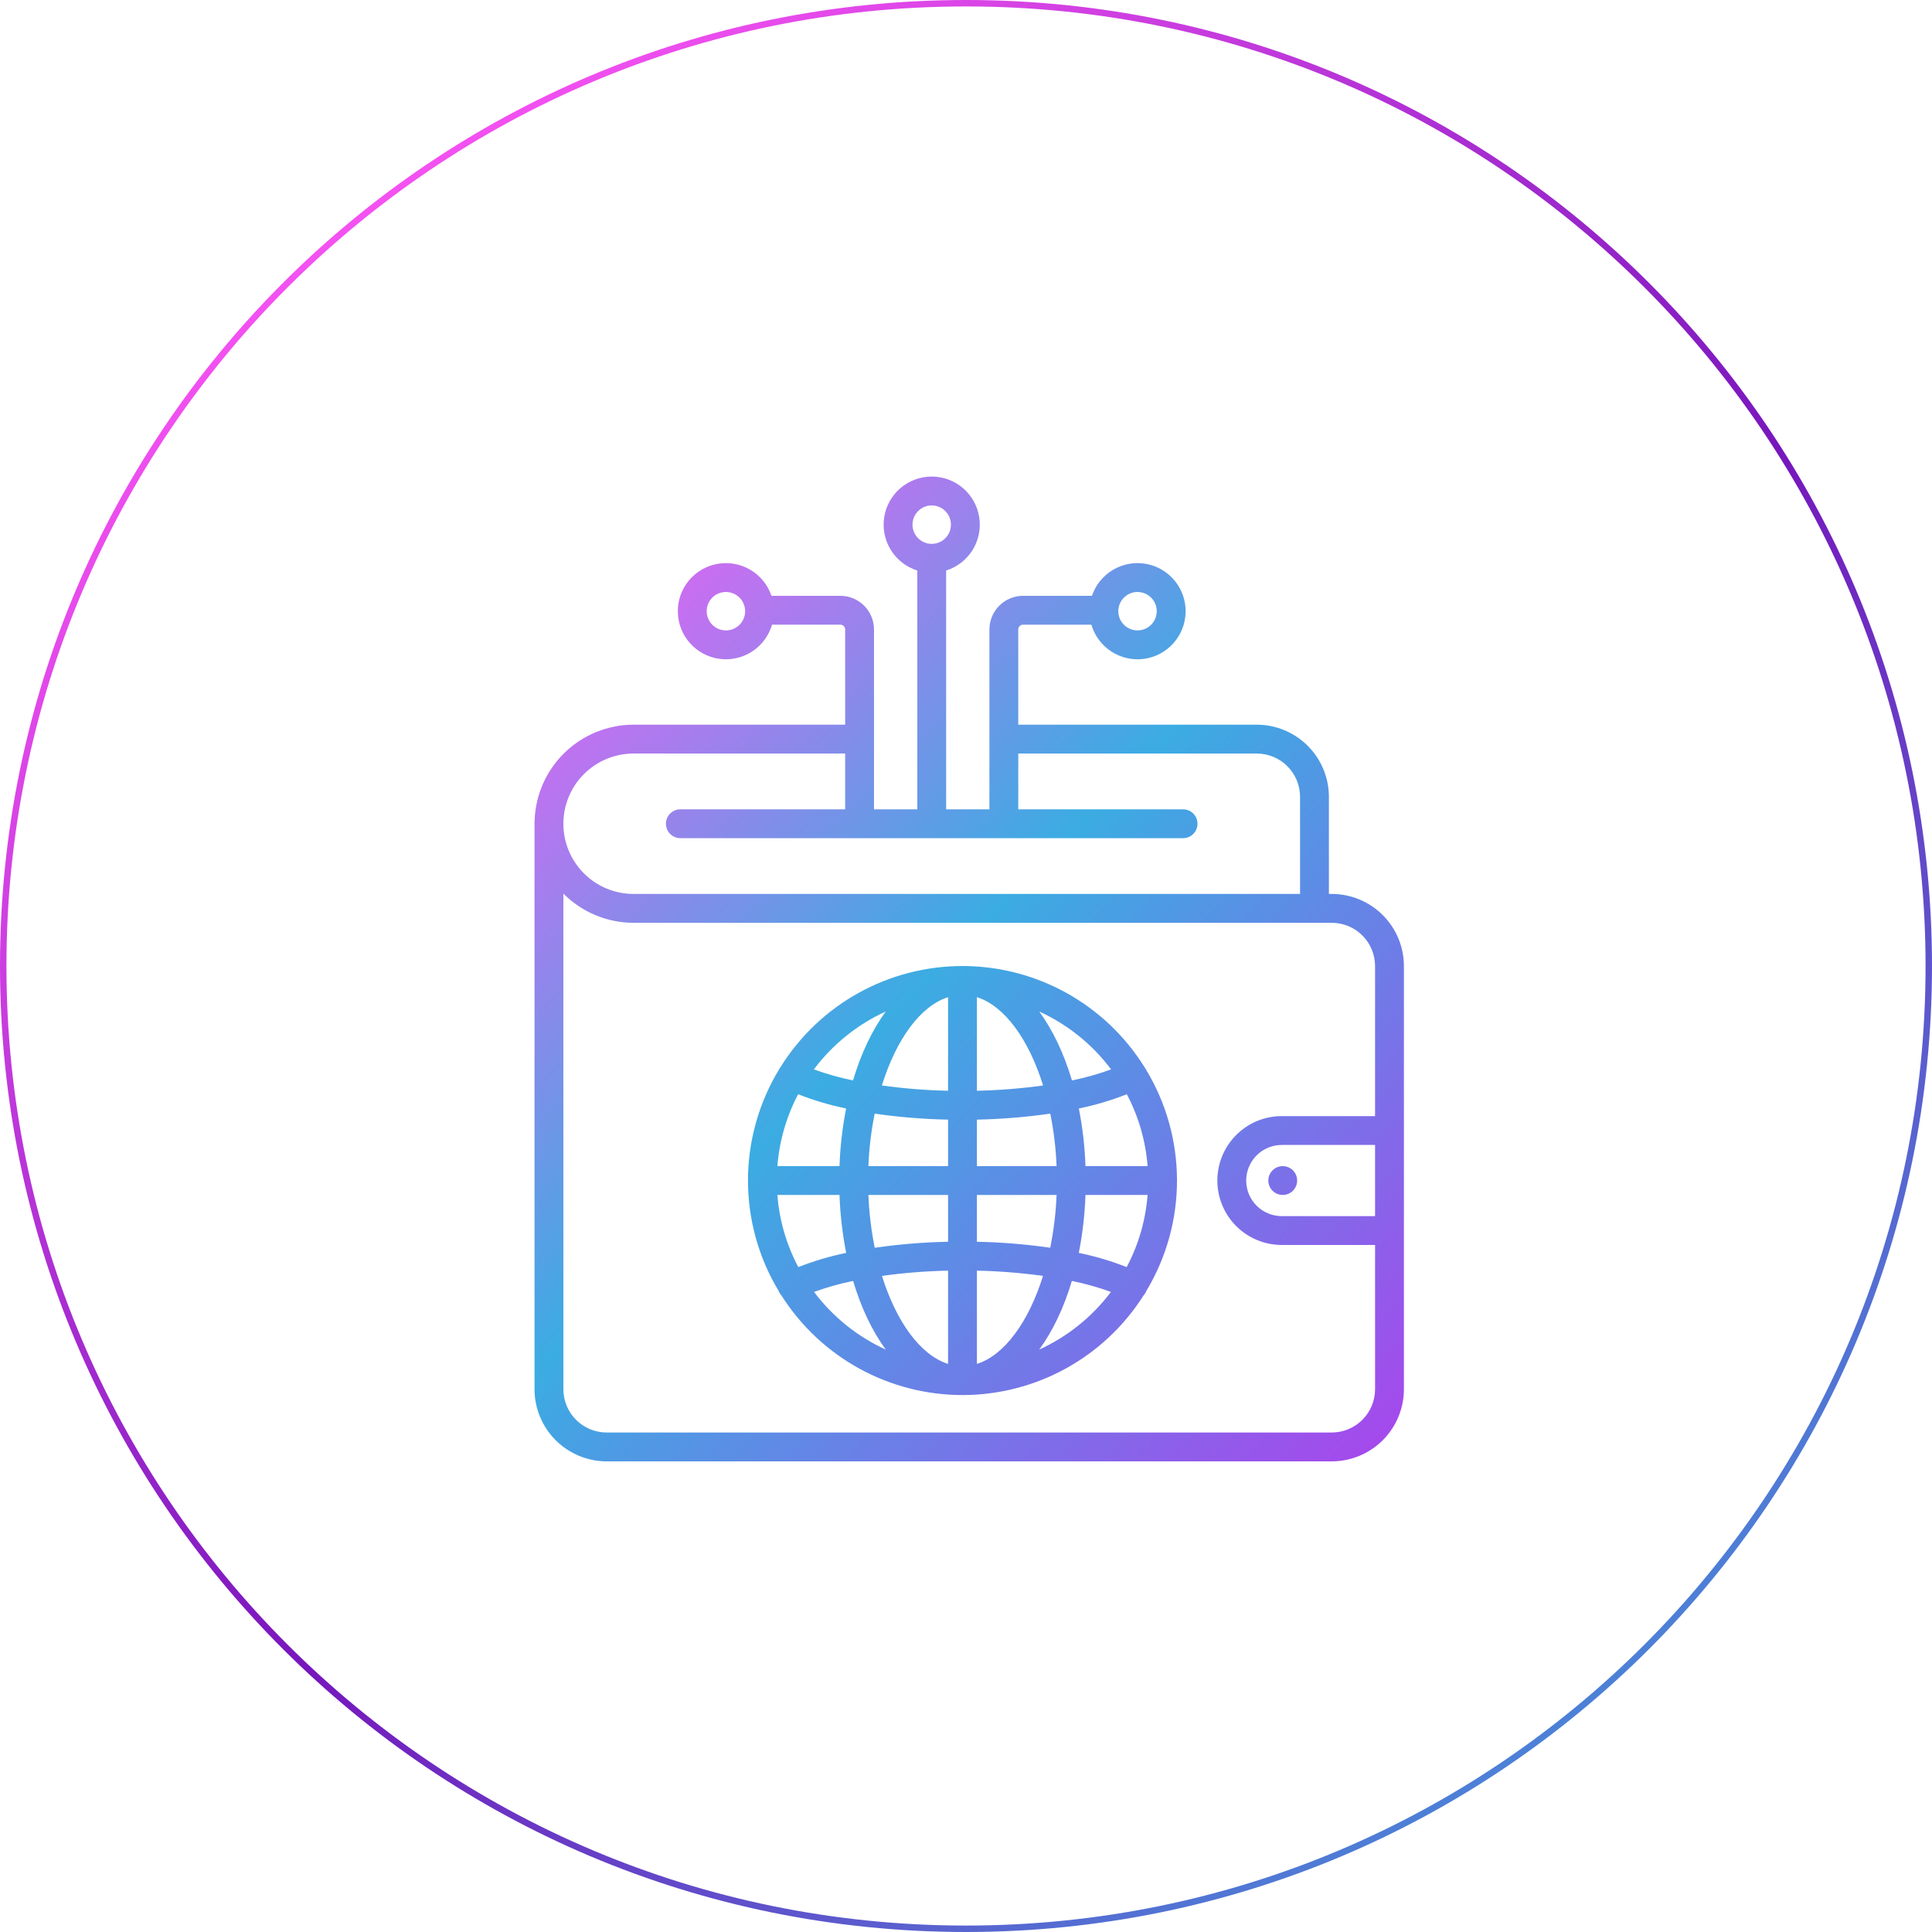 <svg width="300" height="300" viewBox="0 0 300 300" fill="none" xmlns="http://www.w3.org/2000/svg">
<path d="M206.8 138.811H206.352V123.729C206.348 120.759 205.167 117.912 203.068 115.812C200.968 113.713 198.121 112.532 195.152 112.528H158.116V97.744C158.116 97.546 158.195 97.356 158.335 97.216C158.475 97.076 158.665 96.998 158.863 96.997H169.467C169.967 98.71 171.063 100.188 172.557 101.162C174.052 102.137 175.846 102.544 177.615 102.31C179.383 102.077 181.01 101.217 182.2 99.888C183.39 98.559 184.065 96.847 184.102 95.064C184.14 93.28 183.537 91.542 182.404 90.164C181.271 88.786 179.682 87.859 177.924 87.551C176.167 87.243 174.358 87.575 172.823 88.486C171.289 89.397 170.132 90.827 169.561 92.517H158.863C157.477 92.519 156.149 93.07 155.169 94.05C154.189 95.03 153.638 96.358 153.636 97.744V125.67H146.916V88.59C148.618 88.055 150.072 86.928 151.015 85.413C151.957 83.899 152.327 82.097 152.056 80.334C151.785 78.57 150.892 76.962 149.539 75.8C148.185 74.639 146.46 74 144.676 74C142.892 74 141.167 74.639 139.813 75.8C138.459 76.962 137.566 78.57 137.296 80.334C137.025 82.097 137.394 83.899 138.337 85.413C139.28 86.928 140.734 88.055 142.436 88.59V125.67H135.716V97.744C135.714 96.358 135.163 95.03 134.183 94.05C133.203 93.07 131.875 92.519 130.489 92.517H119.79C119.22 90.827 118.063 89.398 116.529 88.487C114.995 87.576 113.186 87.245 111.429 87.553C109.672 87.86 108.083 88.787 106.95 90.165C105.817 91.542 105.215 93.28 105.252 95.064C105.29 96.847 105.965 98.558 107.154 99.887C108.344 101.216 109.97 102.075 111.739 102.309C113.507 102.542 115.301 102.135 116.795 101.161C118.289 100.187 119.385 98.71 119.885 96.997H130.489C130.687 96.998 130.877 97.076 131.017 97.216C131.157 97.356 131.235 97.546 131.236 97.744V112.528H98.382C94.398 112.533 90.571 114.082 87.706 116.849C84.84 119.617 83.158 123.387 83.014 127.368C83.005 127.449 83 127.53 83 127.611V215.72C83.003 218.689 84.184 221.536 86.284 223.636C88.384 225.736 91.231 226.917 94.2 226.92H206.8C209.769 226.917 212.616 225.736 214.716 223.636C216.816 221.536 217.997 218.689 218 215.72V150.012C217.997 147.042 216.816 144.195 214.716 142.096C212.616 139.996 209.769 138.815 206.8 138.811ZM176.634 91.92C177.225 91.92 177.802 92.095 178.293 92.423C178.784 92.751 179.167 93.218 179.393 93.764C179.619 94.309 179.678 94.91 179.563 95.489C179.448 96.069 179.163 96.601 178.746 97.019C178.328 97.436 177.796 97.721 177.217 97.836C176.637 97.951 176.037 97.892 175.491 97.666C174.945 97.44 174.479 97.057 174.15 96.566C173.822 96.075 173.647 95.497 173.647 94.907C173.648 94.115 173.963 93.356 174.523 92.796C175.083 92.236 175.842 91.921 176.634 91.92ZM112.718 97.893C112.127 97.893 111.55 97.718 111.059 97.39C110.567 97.062 110.185 96.595 109.959 96.05C109.732 95.504 109.673 94.903 109.789 94.324C109.904 93.745 110.188 93.212 110.606 92.795C111.024 92.377 111.556 92.093 112.135 91.977C112.715 91.862 113.315 91.921 113.861 92.147C114.407 92.373 114.873 92.756 115.201 93.247C115.529 93.739 115.705 94.316 115.705 94.907C115.704 95.698 115.389 96.458 114.829 97.018C114.269 97.578 113.51 97.892 112.718 97.893ZM141.689 81.466C141.689 80.876 141.864 80.298 142.192 79.807C142.521 79.316 142.987 78.933 143.533 78.707C144.078 78.481 144.679 78.422 145.258 78.537C145.837 78.652 146.37 78.936 146.787 79.354C147.205 79.772 147.49 80.303 147.605 80.883C147.72 81.462 147.662 82.062 147.436 82.608C147.21 83.154 146.827 83.621 146.336 83.949C145.845 84.277 145.268 84.453 144.677 84.453H144.674C143.883 84.452 143.124 84.137 142.564 83.577C142.005 83.017 141.69 82.258 141.689 81.466ZM98.382 117.008H131.236V125.67H105.645C105.051 125.67 104.481 125.906 104.061 126.326C103.641 126.746 103.405 127.316 103.405 127.91C103.405 128.504 103.641 129.074 104.061 129.494C104.481 129.914 105.051 130.15 105.645 130.15H183.706C184.301 130.15 184.87 129.914 185.29 129.494C185.71 129.074 185.946 128.504 185.946 127.91C185.946 127.316 185.71 126.746 185.29 126.326C184.87 125.906 184.301 125.67 183.706 125.67H158.116V117.008H195.152C196.933 117.01 198.641 117.719 199.901 118.979C201.161 120.239 201.87 121.947 201.872 123.729V138.811H98.382C95.49 138.811 92.718 137.663 90.673 135.619C88.629 133.574 87.48 130.801 87.48 127.91C87.48 125.019 88.629 122.246 90.673 120.201C92.718 118.157 95.49 117.008 98.382 117.008ZM213.52 188.839H199.034C197.569 188.839 196.163 188.257 195.127 187.221C194.091 186.185 193.509 184.779 193.509 183.314C193.509 181.848 194.091 180.443 195.127 179.407C196.163 178.37 197.569 177.788 199.034 177.788H213.52V188.839ZM213.52 173.308H199.034C196.381 173.308 193.836 174.362 191.959 176.239C190.083 178.115 189.029 180.66 189.029 183.314C189.029 185.967 190.083 188.512 191.959 190.389C193.836 192.265 196.381 193.319 199.034 193.319H213.52V215.72C213.518 217.501 212.809 219.21 211.549 220.469C210.29 221.729 208.581 222.438 206.8 222.44H94.2C92.418 222.438 90.71 221.729 89.451 220.469C88.191 219.21 87.482 217.501 87.48 215.72V138.75C88.907 140.19 90.605 141.333 92.476 142.112C94.347 142.892 96.355 143.293 98.382 143.292H206.8C208.581 143.294 210.29 144.002 211.549 145.262C212.809 146.522 213.518 148.23 213.52 150.012V173.308ZM196.943 183.314C196.943 183.757 197.074 184.19 197.32 184.558C197.567 184.927 197.916 185.214 198.326 185.383C198.735 185.553 199.186 185.597 199.62 185.511C200.055 185.424 200.454 185.211 200.767 184.898C201.08 184.584 201.294 184.185 201.38 183.751C201.466 183.316 201.422 182.866 201.253 182.456C201.083 182.047 200.796 181.697 200.428 181.451C200.059 181.205 199.626 181.074 199.183 181.074C198.589 181.074 198.019 181.31 197.599 181.73C197.179 182.15 196.943 182.72 196.943 183.314ZM177.916 166.018C177.849 165.884 177.768 165.758 177.676 165.641C174.683 160.856 170.523 156.911 165.587 154.175C160.65 151.44 155.099 150.005 149.455 150.005C143.811 150.005 138.26 151.44 133.323 154.175C128.387 156.91 124.226 160.856 121.234 165.641C121.141 165.758 121.061 165.884 120.993 166.018C120.988 166.027 120.985 166.036 120.981 166.045C117.833 171.226 116.16 177.17 116.146 183.233C116.131 189.296 117.775 195.248 120.899 200.444C120.927 200.517 120.958 200.588 120.993 200.657C121.085 200.839 121.202 201.007 121.34 201.156C124.343 205.894 128.495 209.797 133.41 212.501C138.325 215.205 143.843 216.623 149.453 216.623C155.063 216.623 160.581 215.206 165.497 212.502C170.412 209.799 174.564 205.897 177.568 201.159C177.706 201.009 177.823 200.84 177.916 200.658C177.951 200.588 177.983 200.517 178.01 200.444C181.134 195.248 182.778 189.296 182.763 183.233C182.749 177.17 181.077 171.226 177.928 166.045C177.924 166.036 177.921 166.027 177.916 166.018ZM137.541 157.064C135.435 159.942 133.699 163.584 132.457 167.77C130.391 167.349 128.358 166.776 126.377 166.056C129.287 162.172 133.125 159.08 137.541 157.064ZM123.937 169.912C126.351 170.863 128.843 171.604 131.385 172.126C130.806 175.077 130.462 178.069 130.359 181.074H120.713C121.013 177.172 122.11 173.373 123.937 169.912ZM123.958 196.755C122.119 193.284 121.014 189.471 120.713 185.554H130.359C130.463 188.575 130.809 191.582 131.394 194.548C128.857 195.069 126.369 195.807 123.958 196.755ZM126.405 200.609C128.382 199.893 130.41 199.322 132.47 198.903C133.712 203.071 135.443 206.697 137.541 209.564C133.14 207.554 129.312 204.476 126.405 200.609ZM147.215 211.789C142.918 210.429 139.174 205.239 136.95 198.122C140.353 197.65 143.78 197.377 147.215 197.303V211.789ZM147.215 192.821C143.404 192.895 139.602 193.206 135.83 193.751C135.283 191.049 134.953 188.308 134.843 185.554H147.215V192.821ZM147.215 181.074H134.843C134.952 178.336 135.279 175.61 135.821 172.924C139.596 173.47 143.401 173.781 147.215 173.855V181.074ZM147.215 169.373C143.776 169.299 140.344 169.025 136.936 168.552C139.159 161.411 142.909 156.202 147.215 154.839V169.373ZM172.533 166.056C170.551 166.776 168.519 167.349 166.453 167.77C165.21 163.584 163.474 159.942 161.369 157.064C165.784 159.08 169.622 162.172 172.533 166.056ZM151.695 154.838C156 156.202 159.751 161.411 161.973 168.552C158.566 169.024 155.134 169.298 151.695 169.372V154.838ZM151.695 173.854C155.508 173.78 159.314 173.469 163.089 172.923C163.63 175.61 163.957 178.335 164.066 181.073H151.695V173.854ZM151.695 185.553H164.066C163.956 188.308 163.626 191.048 163.079 193.75C159.307 193.205 155.505 192.895 151.695 192.821V185.553ZM151.695 211.789V197.303C155.129 197.376 158.556 197.65 161.959 198.121C159.735 205.239 155.991 210.428 151.695 211.789ZM161.369 209.563C163.467 206.696 165.198 203.07 166.439 198.902C168.5 199.322 170.527 199.892 172.505 200.609C169.597 204.475 165.769 207.554 161.369 209.563ZM174.951 196.755C172.541 195.807 170.053 195.068 167.516 194.547C168.101 191.582 168.447 188.574 168.551 185.553H178.197C177.895 189.47 176.791 193.283 174.951 196.755ZM168.551 181.073C168.447 178.068 168.104 175.076 167.524 172.126C170.066 171.604 172.558 170.863 174.972 169.912C176.799 173.373 177.896 177.172 178.196 181.074L168.551 181.073Z" fill="url(#paint0_linear_804_148)"/>
<path d="M299.5 150C299.5 232.567 232.567 299.5 150 299.5C67.433 299.5 0.5 232.567 0.5 150C0.5 67.433 67.433 0.5 150 0.5C232.567 0.5 299.5 67.433 299.5 150Z" stroke="url(#paint1_linear_804_148)"/>
<defs>
<linearGradient id="paint0_linear_804_148" x1="78.5" y1="81.2" x2="232.4" y2="234.2" gradientUnits="userSpaceOnUse">
<stop stop-color="#FF56F6"/>
<stop offset="0.443" stop-color="#3BACE2"/>
<stop offset="1" stop-color="#B936EE"/>
</linearGradient>
<linearGradient id="paint1_linear_804_148" x1="56" y1="14" x2="300" y2="310" gradientUnits="userSpaceOnUse">
<stop stop-color="#FF56F6"/>
<stop offset="0.479" stop-color="#7716BC"/>
<stop offset="0.958" stop-color="#3BACE2"/>
</linearGradient>
</defs>
</svg>
